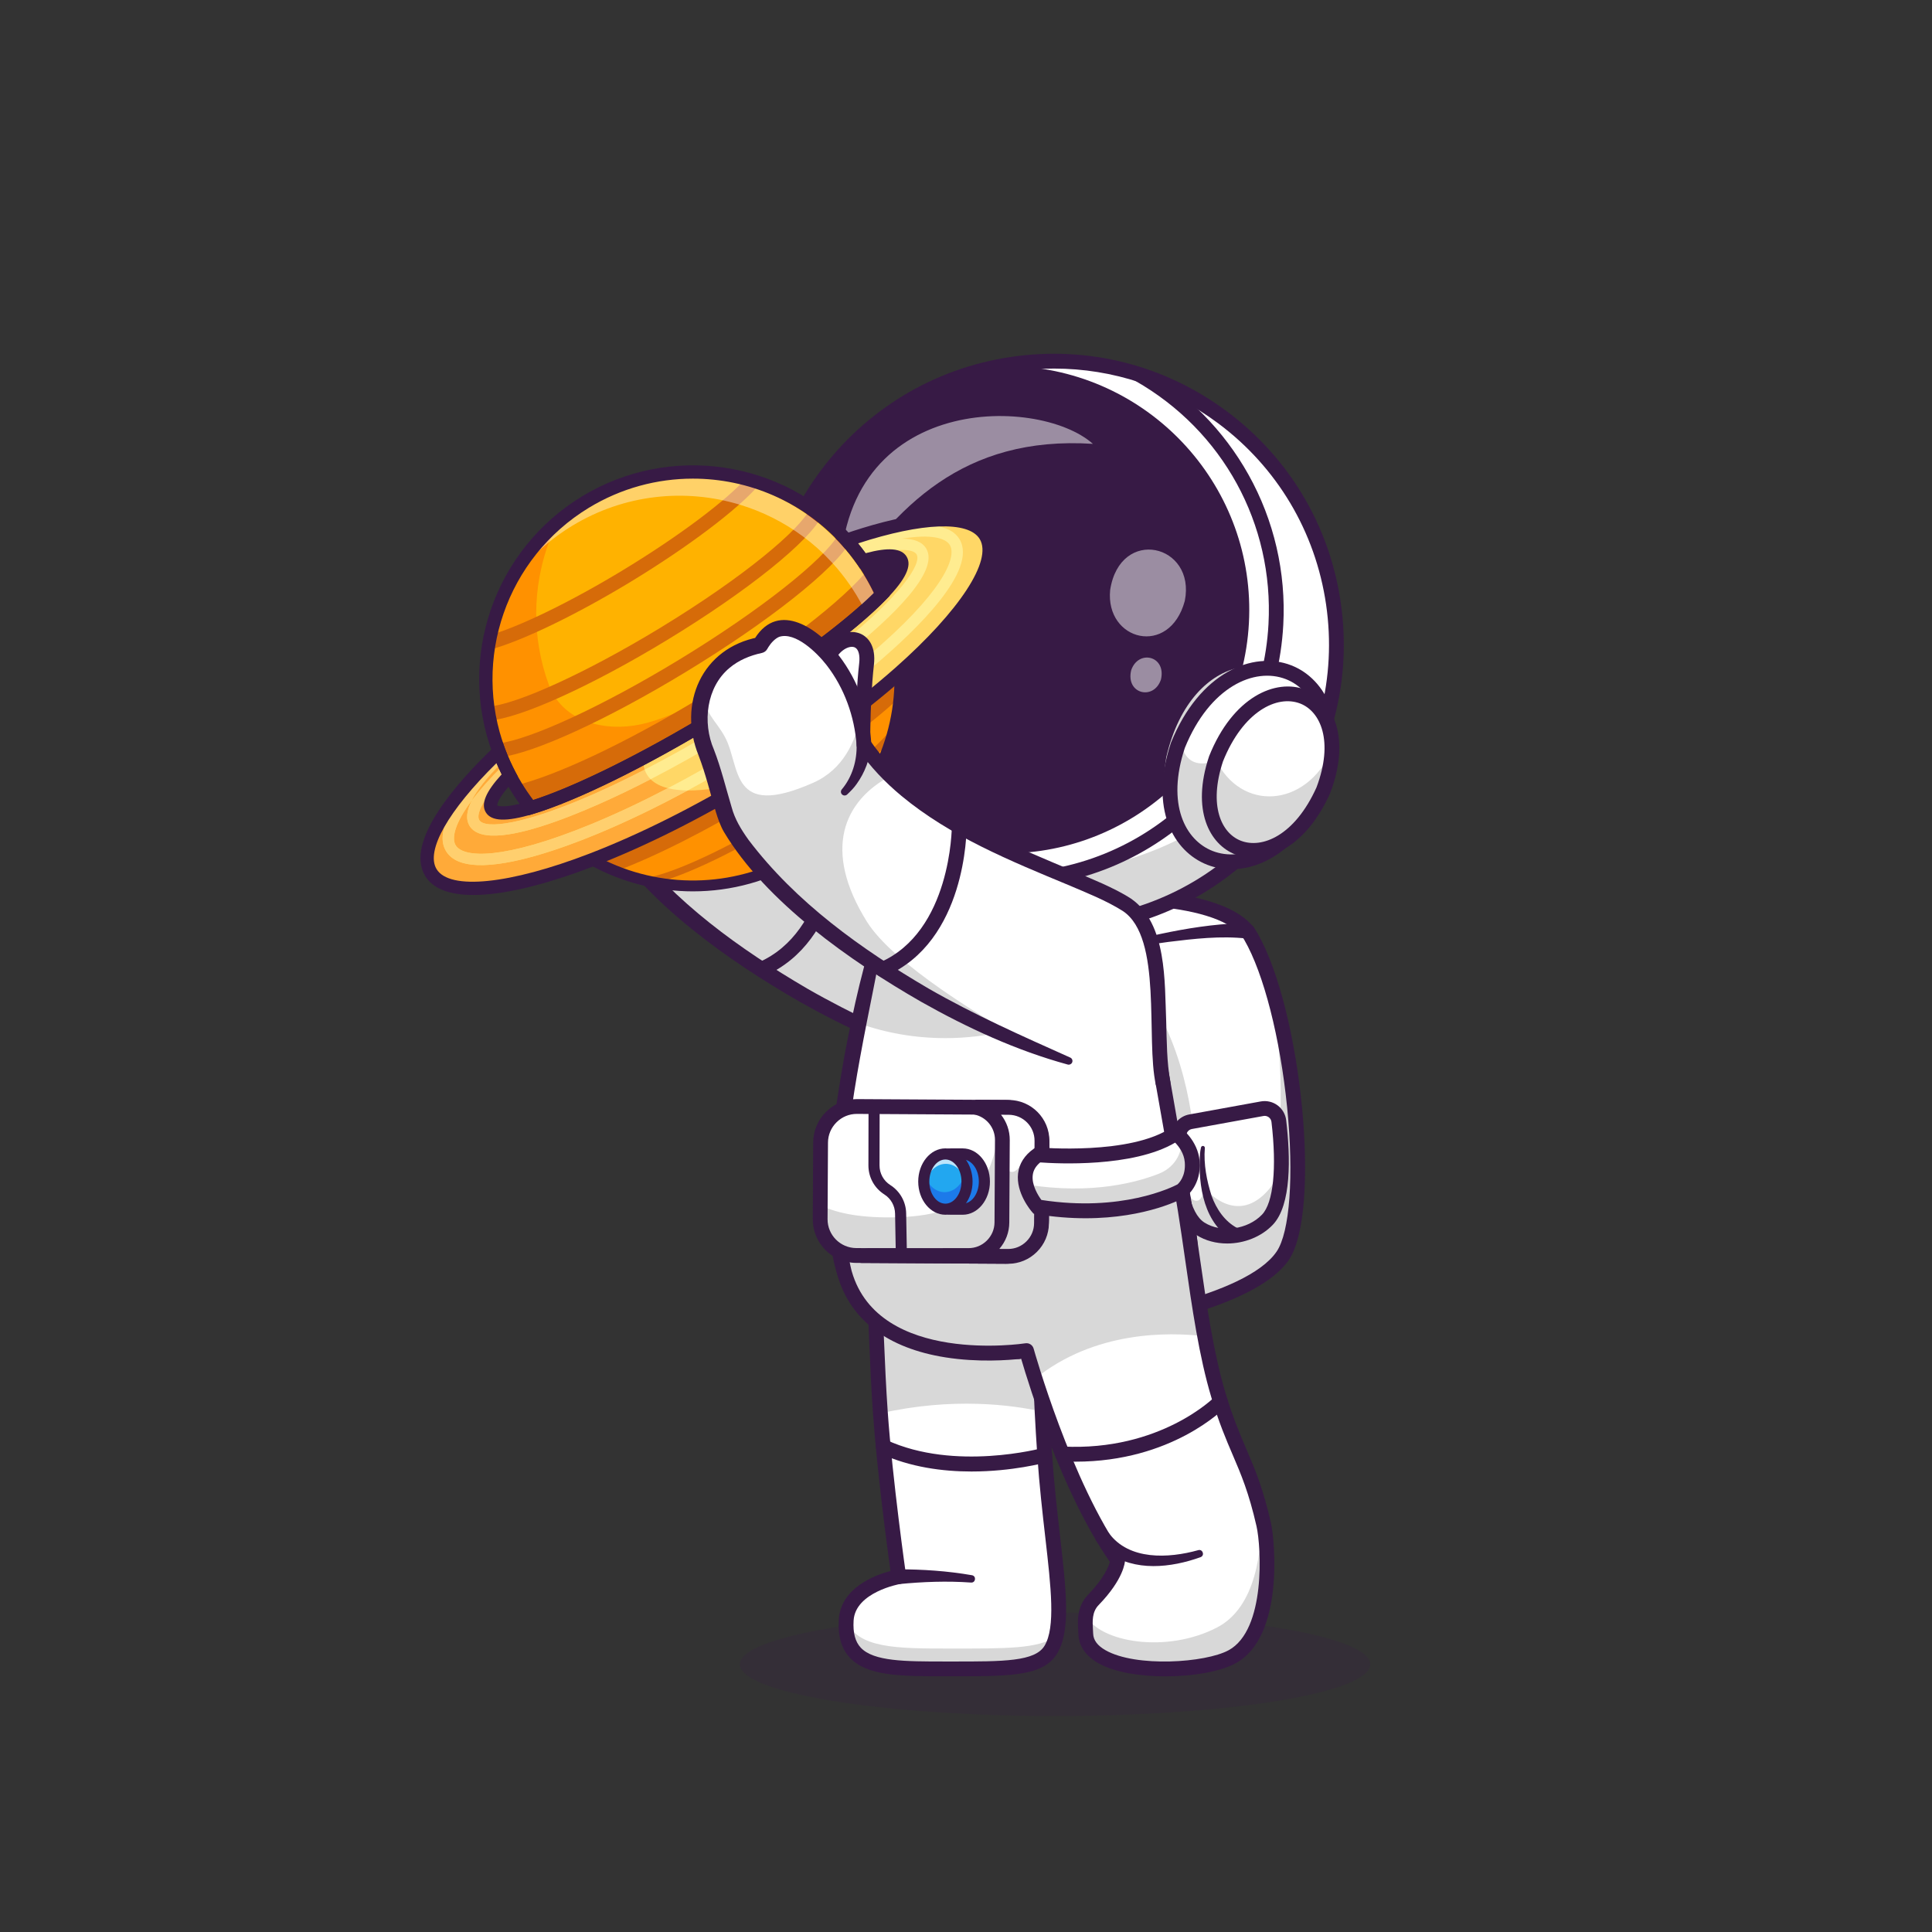 <?xml version="1.0" encoding="utf-8"?>
<!-- Generator: Adobe Illustrator 26.0.1, SVG Export Plug-In . SVG Version: 6.00 Build 0)  -->
<svg version="1.1" id="Layer_1" xmlns="http://www.w3.org/2000/svg" xmlns:xlink="http://www.w3.org/1999/xlink" x="0px" y="0px"
	 viewBox="0 0 1080 1080" style="enable-background:new 0 0 1080 1080;" xml:space="preserve">
<rect x="0" y="0" width="1080" height="1080" fill="#333333" stroke="none"/>
<style type="text/css">
	.st0{opacity:0.2;}
	.st1{fill:#371A45;}
	.st2{fill:#D8D8D8;}
	.st3{fill:#FFFFFF;}
	.st4{opacity:0.3;}
	.st5{fill:none;stroke:#FFFFFF;stroke-width:7.862;stroke-linecap:round;stroke-miterlimit:10;}
	.st6{opacity:0.5;}
	.st7{fill:#22A7F0;}
	.st8{fill:#1C7AEA;}
	.st9{opacity:0.7;}
	.st10{fill:#FFB200;}
	.st11{fill:#FF9100;}
	.st12{fill:none;stroke:#293856;stroke-width:6.078;stroke-linecap:round;stroke-miterlimit:10;}
	.st13{fill:#D66B09;}
	.st14{opacity:0.35;}
	.st15{fill:#FFD766;}
	.st16{fill:#FFAA39;}
	.st17{fill:#FFCF6E;}
	.st18{fill:#FFEC90;}
	.st19{opacity:0.41;}
</style>
<g>
	<g class="st0">
		<ellipse class="st1" cx="589.79" cy="930.36" rx="176.21" ry="28.9"/>
	</g>
	<g>
		<g>
			<path class="st2" d="M582.34,605.58c-5.86-30.88,4.22-84.26-20.71-100.1c-28.73-18.26-110.94-37.04-146.52-89.23
				c-2.81-41.97-33.76-69.65-48.37-64.69c-6.09,2.07-9.62,9.04-9.62,9.04c-34.58,7.14-38.17,39.9-30.9,58.17
				c6.86,17.25,9.61,34.75,14.1,43.1c18.27,33.97,86.71,94.72,189.41,131.27"/>
		</g>
		<g>
			<path class="st1" d="M578.27,606.36c-5.72-25.52,3.9-82.15-18.41-97.07c-9.54-6.02-20.3-10.2-30.72-14.66
				c-32.18-13.36-65.72-27.05-93.04-49.68c-9.16-7.63-17.58-16.36-24.4-26.36c-0.42-0.59-0.65-1.26-0.7-1.94
				c-1.14-16.11-6.87-32.07-16.76-44.82c-5.4-6.97-17.41-18.74-26.48-15.85c-2.33,0.95-4.62,3.41-6.03,5.68
				c-0.22,0.37-0.49,0.79-0.6,1.01c-0.65,1.24-1.82,2.07-3.09,2.34c-6.68,1.42-12.98,4.08-17.98,8.27
				c-13.08,10.76-15.35,30.7-8.82,45.76c4.03,10.39,6.74,21.69,9.87,32.11c1.82,6.81,5.37,12.6,9.46,18.32
				c26.44,34.95,63.02,61.1,100.57,83.09c25.53,14.69,52.38,26.58,79.29,38.63c1.05,0.47,1.52,1.69,1.05,2.74
				c-0.42,0.95-1.47,1.42-2.44,1.16c-28.81-7.88-56.13-20.5-82.1-35.16c-39.14-22.49-86.65-55.64-110.12-94.9
				c-1.97-3.38-3.36-7.45-4.5-11.16c-3.26-10.84-5.68-21.22-9.66-31.57c-11.68-28.91,1.72-60.1,33.55-66.1c0,0-3.1,2.37-3.1,2.37
				c0.4-0.75,0.67-1.2,1.03-1.76c13.46-21.28,35.92-5,46.97,9.67c10.95,14.27,17.02,31.78,18.13,49.49l-0.71-2.06
				c6.3,9.23,14.16,17.42,22.86,24.66c31.24,25.9,70.2,39.08,107.07,55.37c5.51,2.55,10.8,5.06,16,8.45
				c20.12,14,18.67,46.64,19.6,68.32c0.32,11.39,0.31,23.02,2.33,34.11C587.22,610.13,579.53,611.81,578.27,606.36L578.27,606.36z"
				/>
		</g>
		<g>
			<path class="st1" d="M425.44,546.03c-1.6,0-3.13-0.94-3.8-2.5c-0.9-2.1,0.07-4.53,2.17-5.44c40.25-17.31,40.43-75.54,40.42-76.13
				c-0.01-2.29,1.83-4.15,4.12-4.16c0.01,0,0.01,0,0.02,0c2.28,0,4.13,1.84,4.14,4.12c0.01,2.62-0.2,64.32-45.43,83.77
				C426.54,545.93,425.99,546.03,425.44,546.03z"/>
		</g>
		<g>
			<path class="st3" d="M528.79,932.91c33.12,0,51.96,0.39,58.69-10.86c9.98-16.69,0.12-55.45-3.5-108.64
				c-0.59-8.68-1.08-16.76-1.46-24.32c-3.74-73.45,1.66-96.99,3.52-140.04l-98.99-2.79c0,0,1.71,94.96,5.02,142.68
				c0.03,0.37,0.05,0.76,0.08,1.14c2.76,38.88,10.23,91.3,10.23,91.3s-28.21,4.83-29.37,24.25
				C471.38,933.02,494.58,932.91,528.79,932.91z"/>
		</g>
		<g>
			<path class="st2" d="M528.79,932.91c33.12,0,51.96,0.39,58.69-10.86c1.27-2.12,2.21-4.61,2.89-7.42
				c-9.61,7.21-28.79,6.91-58.94,6.91c-29.98,0-52.12,0.07-58.42-15.75C471.48,933.02,494.66,932.91,528.79,932.91z"/>
		</g>
		<g>
			<path class="st2" d="M487.05,646.26c0,0,1.71,94.96,5.02,142.68c0.03,0.37,0.05,0.76,0.08,1.14c40.69-9.23,73.86-4.66,90.36-0.98
				c-3.74-73.45,1.66-96.99,3.52-140.04L487.05,646.26z"/>
		</g>
		<g>
			<path class="st1" d="M535.07,937.05c-1.01,0-2.03,0-3.06,0l-3.62,0c-0.13,0-0.27,0-0.4,0c-24.13,0-43.18-0.06-52.84-10.31
				c-4.77-5.06-6.81-12.04-6.26-21.36c1.06-17.85,20.38-24.93,28.88-27.19c-1.78-12.9-7.56-56.22-9.83-88.95
				c-3.28-47.29-5.01-141.94-5.02-142.89c-0.04-2.29,1.78-4.17,4.07-4.21c0.03,0,0.05,0,0.08,0c2.25,0,4.1,1.8,4.14,4.07
				c0.02,0.95,1.74,95.39,5,142.47c2.66,38.39,10.22,91.6,10.3,92.13c0.32,2.22-1.19,4.29-3.4,4.66c-0.24,0.04-25,4.54-25.94,20.42
				c-0.41,6.91,0.9,11.88,4.02,15.19c7.23,7.67,24.69,7.71,46.83,7.71c0.13,0,0.26,0,0.39,0h3.62c29.07,0.04,46.61,0.02,51.91-8.84
				c6.14-10.27,3.6-32.48,0.38-60.6c-1.55-13.55-3.31-28.9-4.45-45.64c-4.76-69.84-2.37-101.4-0.05-131.93
				c0.78-10.29,1.59-20.93,2.1-32.9c0.1-2.28,2-4.04,4.31-3.96c2.28,0.1,4.06,2.03,3.96,4.31c-0.52,12.1-1.33,22.81-2.12,33.16
				c-2.29,30.23-4.66,61.49,0.06,130.74c1.13,16.55,2.87,31.8,4.41,45.26c3.53,30.83,6.08,53.11-1.5,65.79
				C583.56,936.67,566.22,937.05,535.07,937.05z"/>
		</g>
		<g>
			<path class="st1" d="M543.08,822.58c-15.91,0-34.25-2.33-51.11-10.13c-2.08-0.96-2.98-3.42-2.02-5.5
				c0.96-2.08,3.42-2.98,5.5-2.02c38.31,17.72,86.95,4.63,87.43,4.5c2.21-0.61,4.48,0.69,5.09,2.89c0.61,2.2-0.68,4.48-2.88,5.09
				C583.84,817.75,565.97,822.58,543.08,822.58z"/>
		</g>
		<g>
			<path class="st2" d="M704.05,548.43c-11.3,7.97-25.07,14.31-40.46,18.46l-5.83-34c0,0,16.74-1.97,29.43,3.94
				C693.13,539.6,698.8,543.7,704.05,548.43z"/>
		</g>
		<g>
			<g>
				<path class="st3" d="M597.05,744.43c0,0,14.02-1.63,32.64-5.32c3.64-0.74,7.46-1.54,11.38-2.42c0.62-0.12,1.24-0.27,1.86-0.42
					c1.87-0.43,3.78-0.88,5.69-1.34c27.48-6.74,57.78-17.38,68.42-32.95c17.39-25.44,6.15-136.96-17.87-178.59
					c-6.33-10.98-23.39-16.69-42.58-19.53c-0.13-0.02-0.26-0.03-0.39-0.05c-14.08-2.06-29.28-2.58-42.18-2.48
					c-1.14,0-2.27,0.01-3.37,0.04c-2.21,0.03-4.32,0.09-6.34,0.15c-1.57,0.05-3.08,0.1-4.52,0.16c-10.29,0.42-17.03,1.08-17.03,1.08
					l1.38,23.47l0.71,11.97l1.3,22.19l0.4,6.71L597.05,744.43z"/>
			</g>
			<g>
				<path class="st2" d="M584.16,526.22l0.7,11.96l9.68,163.76l2.51,42.48c0,0,0.29-0.03,0.85-0.1c0.16-0.02,0.35-0.05,0.54-0.07
					c0.16-0.02,0.34-0.05,0.51-0.07c0.14-0.01,0.27-0.03,0.41-0.05c0.05-0.01,0.12-0.01,0.17-0.02c0.25-0.03,0.53-0.07,0.83-0.11
					c0.06,0,0.13-0.01,0.2-0.02c0.24-0.03,0.49-0.07,0.76-0.1c0.37-0.05,0.74-0.1,1.14-0.16c0.28-0.05,0.59-0.08,0.89-0.13
					c0.31-0.05,0.63-0.09,0.95-0.14c0.41-0.06,0.84-0.12,1.28-0.18c0.89-0.14,1.83-0.27,2.83-0.43c0.88-0.13,1.8-0.27,2.76-0.43
					c1.11-0.18,2.27-0.36,3.48-0.56c4.45-0.74,9.54-1.65,15.03-2.74c1.07-0.21,2.16-0.43,3.25-0.66c0.76-0.16,1.55-0.32,2.33-0.49
					c1.89-0.4,3.84-0.82,5.8-1.26c29.25-6.57,64.33-17.7,75.95-34.71c14.33-20.94,9.24-100.26-6.42-150.87
					c7.46,44.82,7.7,93.74-3.11,109.52c-5.34,7.81-16.4,14.41-29.68,19.91c-5.66,2.34-11.63-2.5-10.67-8.55
					c0.01-0.05,0.02-0.1,0.02-0.15c1.72-11.1,2.09-23.6,0.33-38.05c-3.77-30.95-13.59-74.95-51.61-106.85
					C615.01,526.2,601.04,526.15,584.16,526.22z"/>
			</g>
			<g>
				<path class="st1" d="M593.18,749.05L578.4,499l3.97-0.38c0.25-0.03,25.36-2.41,52.28-1.02c37.22,1.91,60.14,9.89,68.11,23.72
					c25.04,43.42,35.96,156.3,17.69,183.01c-21.98,32.14-118.81,43.74-122.92,44.22L593.18,749.05z M587.14,506.51l13.79,233.24
					c19.1-2.64,95.28-14.62,112.7-40.1c7.4-10.82,9.71-42.41,5.9-80.48c-3.91-39-13.08-74.92-23.93-93.72
					C683,503.61,616.49,504.16,587.14,506.51z"/>
			</g>
			<g>
				<path class="st3" d="M705.52,619.77l-39.97,7.27c-3.57,0.65-6.25,3.62-6.52,7.23c-0.98,13.25-1.66,43.95,12.04,52.63
					c11.37,7.2,28.3,4.43,37.4-5.07c10.17-10.63,8.13-40.46,6.4-55.16C714.33,622.11,710.05,618.95,705.52,619.77z"/>
			</g>
			<g>
				<path class="st2" d="M659.04,634.28c-0.99,13.24-1.66,43.95,12.04,52.62c11.37,7.2,28.3,4.43,37.4-5.07
					c6.25-6.54,7.89-20.34,7.82-33.42c-1.13,6.65-3.43,12.2-6.61,16.02c-18.23,21.87-35.84,0.2-35.84,0.2s-2.04,5.93-4.1,6.47
					c-8.63,2.26-9.71-25.37-9.93-39.69C659.38,632.29,659.11,633.26,659.04,634.28z"/>
			</g>
			<g>
				<path class="st1" d="M685.99,695.12c-6.1,0-12.11-1.53-17.13-4.71c-15.07-9.54-15.21-39.45-13.95-56.43
					c0.41-5.49,4.48-10.02,9.91-11l39.97-7.27c3.28-0.6,6.69,0.2,9.37,2.18c2.67,1.98,4.43,5.01,4.82,8.32
					c2.42,20.57,3.09,47.42-7.52,58.5C704.95,691.5,695.36,695.12,685.99,695.12z M706.27,623.85l-39.97,7.27
					c-1.72,0.31-3.01,1.74-3.13,3.47c-1.88,25.37,1.91,43.62,10.12,48.83c9.43,5.97,24.17,3.94,32.19-4.44
					c6.35-6.63,8.32-26,5.28-51.81c-0.13-1.06-0.67-1.99-1.52-2.63C708.37,623.9,707.32,623.65,706.27,623.85z"/>
			</g>
			<g>
				<path class="st1" d="M690.37,693.89c-17.39-9.06-20.72-31.09-19.57-48.83c0.13-1.21,0.25-2.34,0.58-3.66
					c0.15-0.58,0.74-0.94,1.32-0.79c0.55,0.14,0.89,0.67,0.81,1.22c-0.73,8.87,1.06,18.21,3.77,26.64
					c2.73,7.49,7.42,14.43,14.53,18.11c0.39,0.19,0.93,0.42,1.1,0.47C698.03,688.62,695.29,696.03,690.37,693.89L690.37,693.89z"/>
			</g>
			<g>
				<path class="st1" d="M637.49,524.61c14.72-3.5,29.49-6.42,44.59-7.82c5.08-0.42,10.2-0.71,15.53-0.38
					c2.28,0.14,4.02,2.11,3.88,4.39c-0.14,2.38-2.3,4.16-4.66,3.85c-14.41-1.61-29.36,0.12-43.77,1.9
					c-4.91,0.66-9.84,1.39-14.69,2.23C635.69,529.2,634.85,525.32,637.49,524.61L637.49,524.61z"/>
			</g>
		</g>
		<g>
			<path class="st3" d="M472.22,711.99c14.52,44.28,65.85,40.78,97.19,43.59c0,0,23.88-30.56,42.86-17.21
				c37.39,26.31,59.47-7.37,52.07-50.64c-9.81-57.48-19.62-117.15-30.1-161.51c-3.22-13.63-6.5-25.82-9.86-36.05L493.7,513
				c-3.78,14.49-8.95,35.54-13.71,58.97C470.03,621.01,461.89,680.48,472.22,711.99z"/>
		</g>
		<g>
			<path class="st2" d="M479.99,571.97c14.75,5.36,31.18,8.35,48.5,8.35c47.28,0,87.92-22.25,105.75-54.1
				c-3.22-13.63-6.5-25.82-9.86-36.05L493.7,513C489.93,527.49,484.75,548.54,479.99,571.97z"/>
		</g>
		<g>
			<path class="st1" d="M495.71,513.53c-8.99,51.66-22.6,102.65-24,155.23c-0.22,12.75,0.24,25.84,3.35,38.14
				c8.85,35.54,43.18,41.46,74.9,43.25c6.53,0.43,13.13,0.71,19.83,1.3l-3.63,1.57c7.69-9.09,16.6-17.42,28.26-21.08
				c6.09-1.93,13.77-1.32,19.31,2.41c4.21,2.93,8.89,5.79,13.69,7.42c28.18,9.76,36.3-24.03,33.88-45.47
				c-0.27-3.5-0.89-7.14-1.48-10.61c-6.18-36.07-12.29-72.92-19.14-108.77c-5.61-28.72-11.38-57.69-20.24-85.52
				c-0.7-2.17,0.49-4.51,2.67-5.21c2.18-0.7,4.51,0.49,5.21,2.67c4.6,14.24,8.19,28.64,11.49,43.08
				c11.28,50.31,19.4,101.59,28.16,152.36c3.38,18.87,3.42,40.38-8.77,56.4c-13.71,17.01-34.38,12.02-49.92,0.63
				c-11.42-7.05-25.12,4.53-33.21,12.92c-2.26,2.01-3.65,5.71-7.02,5.44c-19.48-1.59-40.37-1.45-59.59-7.53
				c-31.01-9.57-43.61-32.29-45.65-63.4c-2.23-33.36,2.57-66.8,8.37-99.37c5-26.01,10.53-51.95,19.53-76.92
				C492.64,510.23,496.01,510.91,495.71,513.53L495.71,513.53z"/>
		</g>
		<g class="st4">
			<path class="st5" d="M662.82,633.99"/>
		</g>
		<g>
			<g>
				<path class="st3" d="M432.3,382.9c12.57,86.45,92.87,146.35,179.32,133.76c29.12-4.23,55.23-16.16,76.56-33.43
					c20.96-16.93,37.32-39.02,47.41-64.04c10.14-25.1,13.97-53.15,9.79-81.87c-12.59-86.45-92.87-146.33-179.32-133.76
					C479.59,216.15,419.71,296.45,432.3,382.9z"/>
			</g>
			<g>
				<path class="st1" d="M432.28,382.9c0.11,0.79,0.23,1.58,0.37,2.37c17.65,50.75,64.64,88.41,121.72,91.56
					c75.34,4.16,139.7-53.38,143.78-128.52c4.06-75.13-53.71-139.41-129.04-143.56c-3.01-0.17-5.99-0.23-8.95-0.2
					C476.89,219.82,419.99,298.41,432.28,382.9z"/>
			</g>
			<g>
				<path class="st2" d="M444.66,425.31c28.28,62.67,95.53,101.75,166.95,91.35c29.12-4.23,55.23-16.16,76.56-33.43
					c0.65-0.53,1.31-1.07,1.95-1.61c1.29-1.08,2.58-2.17,3.83-3.3c0.63-0.55,1.25-1.12,1.87-1.69c0.61-0.57,1.23-1.14,1.84-1.72
					c0.61-0.57,1.21-1.15,1.81-1.75c0.6-0.58,1.2-1.18,1.78-1.78c0.51-0.51,1.03-1.04,1.53-1.55c0.14-0.15,0.29-0.31,0.43-0.44
					c0.47-0.5,0.94-1,1.4-1.5c1.5-1.58,2.94-3.21,4.34-4.85c0.56-0.65,1.11-1.31,1.66-1.98c0.7-0.83,1.39-1.68,2.06-2.53
					c0.09-0.1,0.17-0.21,0.24-0.31c0.62-0.78,1.23-1.57,1.85-2.38c2.02-2.66,3.95-5.38,5.79-8.15c0.55-0.81,1.09-1.63,1.61-2.47
					c0.14-0.21,0.27-0.42,0.4-0.63c0.43-0.67,0.85-1.34,1.25-2.02c0.62-1,1.22-2.01,1.81-3.03c0.27-0.46,0.53-0.91,0.79-1.37
					c0.35-0.6,0.68-1.2,1.01-1.81c0.03-0.06,0.06-0.1,0.09-0.15c0.33-0.59,0.65-1.17,0.95-1.76c0.55-1.02,1.08-2.05,1.6-3.09
					c0.49-0.98,0.98-1.96,1.45-2.93c0.72-1.52,1.43-3.05,2.12-4.59c0.33-0.77,0.67-1.55,1-2.32c0.32-0.77,0.64-1.55,0.96-2.34
					c0.16-7.57-0.81-14.29-2.65-20.11c-12.67-39.92-66.66-37.35-80.97,24.1c-3.34,20.04,0.21,35.51,7.47,45.72
					c-16.64,8.43-34.91,14.33-54.37,17.16C542.46,495.17,482.75,470.27,444.66,425.31z"/>
			</g>
			<g>
				<path class="st1" d="M588.49,522.48c-34.72,0-68.38-11.11-96.72-32.24c-34.76-25.93-57.34-63.83-63.58-106.74
					c-12.89-88.58,48.68-171.13,137.26-184.02c42.91-6.25,85.68,4.59,120.44,30.52c34.76,25.93,57.34,63.83,63.58,106.74
					c6.25,42.91-4.59,85.68-30.52,120.44c-25.93,34.76-63.83,57.34-106.74,63.58C604.29,521.91,596.36,522.48,588.49,522.48z
					 M589.16,206.03c-7.47,0-14.99,0.54-22.51,1.64c-40.72,5.93-76.7,27.36-101.3,60.34c-24.6,32.98-34.89,73.58-28.96,114.3
					c5.93,40.72,27.36,76.7,60.34,101.3c32.98,24.6,73.57,34.89,114.3,28.96c40.72-5.93,76.7-27.36,101.3-60.34
					c24.6-32.99,34.89-73.58,28.96-114.3c-5.93-40.72-27.36-76.7-60.34-101.3C654.05,216.57,622.1,206.03,589.16,206.03z"/>
			</g>
			<g>
				<path class="st1" d="M562.15,496.24c-2.93,0-5.86-0.08-8.81-0.24c-35.19-1.95-67.77-15.2-94.2-38.33
					c-1.72-1.51-1.89-4.12-0.39-5.84c1.5-1.72,4.12-1.9,5.84-0.39c25.03,21.9,55.88,34.46,89.21,36.3
					c39.41,2.17,77.31-11.11,106.66-37.42c29.24-26.21,46.51-62.21,48.63-101.38c3.03-56.04-25.48-108.15-74.41-136.01
					c-1.99-1.13-2.68-3.66-1.55-5.65c1.13-1.99,3.66-2.68,5.65-1.55c24.78,14.11,45.23,34.72,59.14,59.62
					c14.3,25.59,21.02,54.65,19.44,84.03c-2.24,41.38-20.49,79.42-51.37,107.1C637.18,482.29,600.6,496.24,562.15,496.24z"/>
			</g>
			<g>
				<path class="st3" d="M737.32,441.4c-30.57,68.2-101.49,43.3-78.87-24.75C687.86,344,763.68,370.61,737.32,441.4z"/>
			</g>
			<g>
				<path class="st2" d="M677.11,480.1c-21.31-7.31-29.58-38.18-17.29-66.95c4.76,35.14,52.25-7.19,58.75-21.33
					C770.2,421.57,715.97,494.36,677.11,480.1z"/>
			</g>
			<g>
				<path class="st1" d="M688.36,485.9c-4.77,0-9.32-0.86-13.46-2.47c-18.96-7.38-32.61-31.29-20.38-68.08l0.09-0.25
					c15.91-39.31,45.86-51.47,67.21-43.18c19.27,7.48,33.55,32.87,19.38,70.92l-0.1,0.25C727.4,473.65,706.33,485.9,688.36,485.9z
					 M662.33,418.09c-10.44,31.55,0.29,51.68,15.57,57.63c16.18,6.29,40.46-2.26,55.58-35.88c12.14-32.73,0.92-54.14-14.67-60.19
					C701.27,372.82,676.24,383.84,662.33,418.09z M737.32,441.4h0.01H737.32z"/>
			</g>
			<g>
				<path class="st3" d="M739.75,441.77c-24.83,55.24-78.28,37.49-59.99-17.56C703.59,364.56,761.65,383.92,739.75,441.77z"/>
			</g>
			<g>
				<path class="st2" d="M739.75,441.77c3.17-8.39,4.67-15.95,4.83-22.6c-14.76,32.88-51.08,34.49-64.95,5.4
					C661.71,479.33,714.97,496.89,739.75,441.77z"/>
			</g>
			<g>
				<path class="st1" d="M700.55,479.51c-3.53,0-6.88-0.63-9.93-1.82c-14.54-5.67-24.74-24.8-14.78-54.78l0.08-0.23
					c13.18-33,37.12-43.64,53.94-37.1c14.94,5.81,25.62,26.33,13.77,57.65l-0.1,0.23C731.97,469.17,714.82,479.51,700.55,479.51z
					 M683.65,425.63c-8.18,24.75-0.9,40.11,9.97,44.34c11.83,4.61,30.1-2.75,42.3-29.79c9.79-25.98,2.17-42.52-9.07-46.89
					C713.85,388.23,694.84,397.72,683.65,425.63z M739.75,441.77h0.01H739.75z"/>
			</g>
			<g class="st6">
				<path class="st3" d="M662.3,335.94c-8.54,31.51-44.51,22.36-41.72-6.13C626.14,294.09,668.7,304.19,662.3,335.94z"/>
			</g>
			<g class="st6">
				<path class="st3" d="M648.98,379.86c-3.96,11.86-19.77,8.16-16.66-5.13C636.29,362.87,652.09,366.57,648.98,379.86z"/>
			</g>
			<g class="st6">
				<path class="st3" d="M469.62,330.31C465.84,219.55,580,220.57,610.95,248.12C538.32,243.4,500.5,283.56,469.62,330.31z"/>
			</g>
		</g>
		<g>
			<path class="st3" d="M679.66,877.71"/>
		</g>
		<g>
			<path class="st3" d="M320.62,431.94c0.49,8.71,2.53,15.01,5.66,15.21c7.47,0.48,8.94-2.87,22.02-4.05
				c9.86-0.9,19.23-40.3,14.84-54.29c-0.03-0.09-0.06-0.19-0.1-0.28c-3.44-9.84-22.95-8.93-26.29-6.46
				C324.13,391.45,319.72,415.83,320.62,431.94z"/>
		</g>
		<g>
			<path class="st2" d="M320.62,431.94c0.49,8.71,2.53,15.01,5.66,15.21c7.47,0.48,8.94-2.87,22.02-4.05
				c9.86-0.9,19.23-40.3,14.84-54.29c-0.03-0.09-0.06-0.19-0.1-0.28c-1.31,10.34-5.43,30.59-17.85,37.94
				C334.31,432.91,325.53,435.15,320.62,431.94z"/>
		</g>
		<g>
			<path class="st1" d="M327.68,451.34c-0.53,0-1.09-0.02-1.67-0.05c-2.5-0.16-5.91-1.77-7.89-8.49c-4.33-14.66-1.39-51,16.17-64.03
				l0,0c3.88-2.88,14.57-3.32,22-0.9c5.65,1.84,9.39,5.2,10.81,9.72c3.79,12.09-1.43,40.93-9.62,53.21
				c-2.66,3.98-5.62,6.15-8.8,6.44c-6.15,0.56-9.42,1.59-12.31,2.5C333.73,450.55,331.23,451.34,327.68,451.34z M327.35,443.3h0.01
				H327.35z M327.14,443.05c2.58,0.09,4.19-0.42,6.74-1.22c3.13-0.98,7.01-2.21,14.05-2.84c-0.01,0,1.3-0.37,3.42-4.01
				c6.52-11.21,10.78-35.56,7.85-44.92c-0.51-1.64-2-2.96-4.41-3.94c-5.81-2.35-13.99-1.49-15.64-0.65
				c-9.59,7.19-13.75,25.11-14.4,38.3C324.21,434.7,325.94,441.4,327.14,443.05z"/>
		</g>
		<g>
			<path class="st3" d="M472.22,711.99c16.34,56.55,101.61,43.02,101.61,43.02s1.68,6.06,4.77,15.71
				c7.79,24.26,24.55,71.17,46.19,101.39c0,0-0.27,8.53-13.61,22.29c-2.54,2.61-3.69,5.6-4.17,8.57c-0.62,3.77-0.15,7.51-0.04,10.42
				c0.83,23.72,62.53,23.26,81.82,12.78c24.02-13.05,20.21-62.75,17.69-73.87c-0.44-1.97-0.9-3.85-1.36-5.64
				c-7.32-29.18-14.79-36.18-23.95-66.57c-3.09-10.26-5.58-21.45-7.73-33.12c-5.85-31.58-9.24-66.59-15.48-95.67l-189.93,3.91
				C466.18,691.73,472.22,711.99,472.22,711.99z"/>
		</g>
		<g>
			<path class="st2" d="M606.97,913.38c0.83,23.72,62.53,23.26,81.82,12.78c24.02-13.05,20.21-62.75,17.69-73.87
				c-0.44-1.97-0.9-3.85-1.36-5.64c0.29,19.85-2.88,51.65-24.63,63.04c-28.51,14.92-66.19,8.24-73.48-6.74
				C606.39,906.73,606.87,910.47,606.97,913.38z"/>
		</g>
		<g>
			<path class="st2" d="M472.22,711.99c16.34,56.55,101.61,43.02,101.61,43.02s1.68,6.06,4.77,15.71
				c33.24-26.76,74.34-26.18,94.84-23.75c-5.85-31.58-9.24-66.59-15.48-95.67l-189.93,3.91
				C466.18,691.73,472.22,711.99,472.22,711.99z"/>
		</g>
		<g>
			<path class="st1" d="M651.48,937.09c-14.29,0-28.61-2.29-37.59-7.41c-8.85-5.06-10.9-11.58-11.06-16.16
				c-0.02-0.63-0.06-1.3-0.1-2c-0.32-5.39-0.81-13.53,5.48-20.02c9.01-9.29,11.52-15.85,12.21-18.43
				c-26.43-37.78-45.13-98.29-49.58-113.51c-7.2,0.81-24.05,2.1-42.33-0.78c-32.27-5.09-53.11-20.88-60.27-45.65
				c-0.25-0.82-6.22-21.32-4.36-58.14c0.12-2.28,2.07-4.03,4.34-3.93c2.28,0.12,4.04,2.06,3.92,4.34
				c-1.78,35.25,3.97,55.2,4.03,55.4c15.16,52.45,96.18,40.24,97,40.11c2.08-0.34,4.08,0.95,4.64,2.98
				c0.21,0.74,20.87,74.64,50.33,115.79c0.53,0.74,0.8,1.63,0.77,2.54c-0.03,1.04-0.73,10.54-14.78,25.03
				c-3.75,3.87-3.44,9.13-3.16,13.76c0.05,0.77,0.09,1.51,0.12,2.2c0.13,3.65,2.38,6.68,6.89,9.26c16.98,9.7,55.87,7.07,68.81,0.03
				c20.96-11.38,18.23-57.85,15.62-69.31c-4.29-18.83-8.65-29.02-13.27-39.8c-3.76-8.77-7.64-17.84-11.95-32.14
				c-6.88-22.84-10.83-50.3-14.64-76.85c-2.67-18.61-5.2-36.2-8.65-52.27c-0.48-2.24,0.94-4.44,3.18-4.92
				c2.23-0.48,4.44,0.94,4.92,3.18c3.51,16.35,6.17,34.9,8.75,52.83c3.77,26.25,7.67,53.39,14.37,75.64
				c4.17,13.85,7.97,22.7,11.63,31.26c4.77,11.14,9.28,21.66,13.73,41.23c2.13,9.36,7.54,63.6-19.74,78.42
				C682.24,934.43,666.88,937.09,651.48,937.09z"/>
		</g>
		<g>
			<path class="st1" d="M601.22,817.08c-2.48,0-5.01-0.06-7.59-0.19c-2.28-0.12-4.04-2.06-3.93-4.34c0.12-2.28,2.09-4.05,4.34-3.93
				c54.7,2.76,84.92-27.66,85.22-27.96c1.59-1.64,4.21-1.68,5.85-0.09c1.64,1.59,1.69,4.2,0.1,5.85
				C683.95,787.71,654.99,817.08,601.22,817.08z"/>
		</g>
		<g>
			<g>
				<path class="st3" d="M657.35,633.56c0,0,8.28,5.99,9.08,15.78c0.92,11.32-5.96,16.24-5.96,16.24s-30.31,17.31-80.59,9.03
					c0,0-15.5-17.85,0.34-29.06C580.23,645.55,633.11,650.37,657.35,633.56z"/>
			</g>
			<g>
				<path class="st3" d="M476.98,701.83l86.5,0.49c10.24,0.06,18.67-8.27,18.73-18.52l0.26-46.03c0.05-8.97-6.33-16.55-14.8-18.33
					c-1.2-0.26-2.44-0.39-3.72-0.4l-86.48-0.49c-10.25-0.06-18.68,8.27-18.73,18.52l-0.21,36.46l-0.06,9.57
					C458.4,693.35,466.74,701.76,476.98,701.83z"/>
			</g>
			<g>
				<path class="st3" d="M476.98,701.83l86.5,0.49c10.24,0.06,18.67-8.27,18.73-18.52l0.26-46.03c0.05-8.97-6.33-16.55-14.8-18.33
					c-1.2-0.26-2.44-0.39-3.72-0.4l-86.48-0.49c-10.25-0.06-18.68,8.27-18.73,18.52l-0.21,36.46l-0.06,9.57
					C458.4,693.35,466.74,701.76,476.98,701.83z"/>
			</g>
			<g>
				<path class="st3" d="M476.98,701.83l86.5,0.49c10.24,0.06,18.67-8.27,18.73-18.52l0.26-46.03c0.05-8.97-6.33-16.55-14.8-18.33
					c-1.2-0.26-2.44-0.39-3.72-0.4l-86.48-0.49c-10.25-0.06-18.68,8.27-18.73,18.52l-0.21,36.46l-0.06,9.57
					C458.4,693.35,466.74,701.76,476.98,701.83z"/>
			</g>
			<g>
				<path class="st2" d="M476.85,701.83l86.5,0.49c10.24,0.06,18.67-8.27,18.73-18.52l0.26-46.03c0.05-8.97-6.33-16.55-14.8-18.33
					c-4.93,3.23-8.06,5.3-8.06,5.3c-4.42,36.92-15.05,55.29-60.93,55.78c-19.81,0.21-32.29-2.89-40.15-6.99l-0.06,9.57
					C458.27,693.35,466.62,701.77,476.85,701.83z"/>
			</g>
			<g>
				<path class="st1" d="M561.99,706.45c-0.05,0-0.09,0-0.14,0h0l-83.28-0.48c-13.44-0.08-24.31-11.07-24.23-24.51l0.24-42.82
					c0.04-6.49,2.61-12.59,7.25-17.17c4.61-4.55,10.68-7.06,17.11-7.06c0.05,0,0.09,0,0.14,0l83.28,0.48
					c6.49,0.04,12.59,2.61,17.17,7.25s7.09,10.77,7.06,17.26l-0.24,42.83C586.28,695.61,575.36,706.45,561.99,706.45z
					 M561.89,698.17c0.03,0,0.06,0,0.09,0c8.83,0,16.04-7.16,16.09-16l0.24-42.83c0.02-4.28-1.63-8.32-4.67-11.39
					c-3.03-3.07-7.06-4.77-11.33-4.79l-83.28-0.48c-0.03,0-0.06,0-0.09,0c-4.24,0-8.25,1.65-11.29,4.67
					c-3.07,3.03-4.77,7.06-4.8,11.33l-0.24,42.82c-0.05,8.87,7.13,16.13,16,16.18L561.89,698.17z"/>
			</g>
			<g>
				<path class="st3" d="M507.58,701.68l0.17,0.33l55.74,0.31c7.5,0.03,14.03-4.42,17-10.85c1.09-2.33,1.7-4.92,1.71-7.67
					l0.12-20.45l0.04-6.75l0.06-11.85l0.04-6.98c0.06-10.25-8.28-18.67-18.52-18.73l-18.69-0.1c8.6,1.67,15.12,9.31,15.07,18.36
					l-0.07,13.66l-0.07,11.2l-0.11,21.19c-0.07,10.23-8.5,18.57-18.73,18.52L507.58,701.68z"/>
			</g>
			<g>
				<path class="st2" d="M498.75,701.62l0.17,0.33l64.56,0.37c7.5,0.03,14.03-4.42,17-10.85c1.09-2.33,1.7-4.92,1.71-7.67
					l0.12-20.45l0.04-6.75l0.06-11.85c-3.75-0.54-8.72-0.05-11.45,5.47c-3.79,7.65-7.75,5.07-10.71,0.74l-0.07,11.2l-0.11,21.19
					c-0.07,10.23-8.5,18.57-18.73,18.52L498.75,701.62z"/>
			</g>
			<g>
				<path class="st1" d="M563.6,706.46c-0.05,0-0.1,0-0.14,0l-78.29-0.45c0,0,0,0,0,0l-4.13-0.02l-0.02-4.12
					c0-3,1.99-3.83,4.14-4.05v-0.09l1.34,0.01c0.37-0.01,0.73-0.01,1.07-0.01l53.78-0.01c3.92,0,7.51-1.47,10.27-4.2
					c2.76-2.73,4.3-6.36,4.32-10.2l0.26-46.04c0.04-6.95-4.89-12.96-11.72-14.29l0.81-8.2l18.68,0.1
					c12.56,0.08,22.71,10.35,22.64,22.9l-0.26,46.03c-0.03,6.06-2.44,11.76-6.77,16.05C575.27,704.12,569.6,706.46,563.6,706.46z
					 M558.62,698.15l4.88,0.03c0.03,0,0.06,0,0.09,0c3.81,0,7.41-1.49,10.15-4.2c2.76-2.73,4.3-6.36,4.32-10.2v0l0.26-46.04
					c0.05-7.99-6.41-14.52-14.41-14.57l-4.32-0.02c3.1,3.93,4.9,8.89,4.87,14.19l-0.26,46.04
					C564.18,688.85,562.21,694.04,558.62,698.15z"/>
			</g>
			<g>
				<path class="st7" d="M526.1,660.5c0,1.7,2.39,15.44,2.39,15.44s4.35,0,9.7,0c6.68,0,12.09-6.91,12.09-15.44
					c0-8.53-5.41-15.44-12.09-15.44c-4.51,0-9.7,0-9.7,0S526.1,657.73,526.1,660.5z"/>
			</g>
			<g>
				<path class="st8" d="M526.1,660.5c0,1.7,2.39,15.44,2.39,15.44s4.35,0,9.7,0c6.68,0,12.09-6.91,12.09-15.44
					c0-8.53-5.41-15.44-12.09-15.44c-4.51,0-9.7,0-9.7,0S526.1,657.73,526.1,660.5z"/>
			</g>
			<g>
				<path class="st1" d="M538.19,679.05h-6.74c-3.24,0-5.98-2.31-6.52-5.5c-1.94-11.4-1.94-12.6-1.94-13.05
					c0-1.66,0.64-6.07,1.91-13.1c0.57-3.15,3.31-5.44,6.51-5.44l6.77,0c8.38,0,15.2,8.32,15.2,18.55
					C553.39,670.73,546.57,679.05,538.19,679.05z M529.2,660.49c0.02,0.66,0.52,4.2,1.85,12.02c0.03,0.19,0.2,0.34,0.4,0.34h6.74
					c4.96,0,8.99-5.54,8.99-12.34c0-6.8-4.03-12.34-8.99-12.34l-6.77,0c-0.2,0-0.37,0.14-0.4,0.34
					C529.68,655.88,529.21,659.53,529.2,660.49z"/>
			</g>
			<g>
				<ellipse class="st7" cx="528.49" cy="660.5" rx="12.09" ry="15.44"/>
			</g>
			<g class="st9">
				<path class="st3" d="M540.58,660.51c0,0.64-0.03,1.27-0.09,1.88c-1.28-6.77-6.05-11.8-11.75-11.8c-6.18,0-11.27,5.92-12,13.56
					c-0.23-1.17-0.34-2.39-0.34-3.65c0-8.53,5.41-15.44,12.09-15.44C535.17,645.06,540.58,651.98,540.58,660.51z"/>
			</g>
			<g>
				<path class="st8" d="M540.58,660.51c0,8.52-5.41,15.44-12.09,15.44c-6.68-0.01-12.09-6.92-12.09-15.45
					c0-1.34,0.13-2.65,0.39-3.89c1.76,5.75,6.15,9.82,11.27,9.82c5.62,0.01,10.35-4.89,11.7-11.54
					C540.29,656.63,540.58,658.52,540.58,660.51z"/>
			</g>
			<g>
				<path class="st1" d="M528.49,679.05c-8.38,0-15.2-8.32-15.2-18.55c0-10.23,6.82-18.55,15.19-18.55c0,0,0,0,0,0
					c4.2,0,8.11,2.03,10.99,5.71c2.71,3.46,4.2,8.02,4.2,12.83c0,4.81-1.49,9.37-4.2,12.83C536.6,677.02,532.7,679.05,528.49,679.05
					z M528.49,648.17C528.49,648.17,528.49,648.17,528.49,648.17c-4.96,0-8.99,5.54-8.99,12.34c0,6.8,4.03,12.34,8.99,12.34
					c2.25,0,4.42-1.18,6.1-3.33c1.86-2.37,2.88-5.57,2.88-9.01c0-3.43-1.02-6.63-2.88-9.01
					C532.91,649.35,530.74,648.17,528.49,648.17z"/>
			</g>
			<g>
				<path class="st1" d="M503.87,704.75c-1.69,0-3.07-1.35-3.1-3.05l-0.42-23.29c-0.08-4.37-2.32-8.38-6.01-10.72
					c-5.58-3.55-8.9-9.62-8.89-16.24l0.07-32.83c0-1.71,1.39-3.1,3.1-3.1c0,0,0,0,0.01,0c1.72,0,3.1,1.4,3.1,3.11l-0.07,32.83
					c-0.01,4.48,2.24,8.58,6.01,10.98c5.45,3.47,8.77,9.39,8.88,15.85l0.42,23.29c0.03,1.72-1.33,3.13-3.05,3.16
					C503.91,704.75,503.89,704.75,503.87,704.75z"/>
			</g>
			<g>
				<path class="st3" d="M657.35,633.56c0,0,8.28,5.99,9.08,15.78c0.92,11.32-5.96,16.24-5.96,16.24s-30.31,17.31-80.59,9.03
					c0,0-15.5-17.85,0.34-29.06C580.23,645.55,633.11,650.37,657.35,633.56z"/>
			</g>
			<g>
				<path class="st2" d="M666.42,649.35c0.92,11.3-5.95,16.22-5.95,16.22s-30.3,17.31-80.59,9.03c0,0-5.1-5.89-6.45-13
					c0.25,0.34,0.41,0.52,0.41,0.52c36.75,6.06,62.83-1.56,74.2-6.1c7.9-3.15,12.93-10.69,12.37-18.81
					c-0.01-0.11-0.02-0.22-0.03-0.34c-0.01-0.19-0.03-0.38-0.07-0.56C662.77,638.98,665.95,643.48,666.42,649.35z"/>
			</g>
			<g>
				<path class="st1" d="M606.86,681.01c-8.39,0-17.63-0.67-27.64-2.32l-1.47-0.24l-0.98-1.13c-0.37-0.42-8.98-10.49-7.66-21.4
					c0.66-5.49,3.61-10.11,8.74-13.75l1.25-0.88l1.52,0.14c0.51,0.04,51.68,4.48,74.39-11.27l2.41-1.67l2.38,1.72
					c0.4,0.29,9.83,7.24,10.78,18.8c1.1,13.5-7.32,19.68-7.68,19.94l-0.36,0.23C661.48,669.77,641.31,681.01,606.86,681.01z
					 M582.14,670.78c44.86,6.96,73.2-7.17,76.05-8.67c0.78-0.67,4.76-4.49,4.11-12.43c-0.4-4.96-3.33-8.81-5.38-10.94
					c-23.75,14-66.44,11.72-75.45,11.06c-2.46,2.05-3.83,4.37-4.16,7.08C576.62,662.49,580.38,668.37,582.14,670.78z"/>
			</g>
		</g>
		<g>
			<path class="st1" d="M542.82,884.66c-13.35-0.96-26.93-0.45-40.23,0.85c-5.46,0.4-6.3-7.51-0.86-8.25
				c13.98-0.02,27.86,0.91,41.63,3.3C545.91,881.04,545.42,884.86,542.82,884.66L542.82,884.66z"/>
		</g>
		<g>
			<path class="st1" d="M671.15,870.46c-16.52,5.93-36.87,8.29-51.86-2.69c-2.19-1.63-4.14-3.58-5.93-5.65
				c-1.5-1.73-1.3-4.35,0.43-5.84c1.84-1.61,4.72-1.24,6.11,0.76c11.22,15.31,33.37,14.12,49.84,9.53
				C672.28,865.75,673.66,869.44,671.15,870.46L671.15,870.46z"/>
		</g>
		<g>
			<g>
				<path class="st10" d="M486.23,319.46c2.53,4.17,4.77,8.43,6.72,12.77c-16.84,17.39-51.17,43.04-92.82,68.36
					c-41.65,25.32-80.24,43.98-103.43,50.92c-2.95-3.73-5.71-7.68-8.24-11.85c-0.12-0.2-0.24-0.39-0.35-0.59
					c-1.11-1.84-2.16-3.7-3.14-5.58c-2.32-4.39-4.33-8.88-6.04-13.43c-0.07-0.18-0.14-0.37-0.21-0.55
					c-2.5-6.77-4.32-13.67-5.5-20.63c-2.24-13.23-2.12-26.65,0.2-39.64c5.64-31.55,24.28-60.61,53.82-78.57
					c29.3-17.81,63.37-21.07,93.78-11.82c12.48,3.79,24.35,9.69,35.02,17.55c5.71,4.2,11.07,8.97,16,14.28
					c0.4,0.43,0.79,0.86,1.18,1.29c3.25,3.61,6.31,7.46,9.14,11.55c1.05,1.51,2.07,3.06,3.06,4.64
					C485.7,318.59,485.96,319.02,486.23,319.46z"/>
			</g>
			<g>
				<path class="st11" d="M503.02,376.02c0.14,4.74-0.01,9.46-0.45,14.16c-0.61,6.6-1.79,13.13-3.51,19.51
					c-7.46,27.7-25.18,52.68-51.62,68.75c-26.5,16.11-56.91,20.31-84.98,14.13c-6.16-1.36-12.22-3.22-18.09-5.56
					c-4.61-1.83-9.09-3.97-13.44-6.39c27.31-10.52,58.48-25.92,90.32-45.28C453.08,415.99,481.11,395.42,503.02,376.02z"/>
			</g>
			<g>
				<path class="st11" d="M492.95,332.23c-16.84,17.39-51.17,43.05-92.82,68.36c-41.65,25.32-80.24,43.98-103.43,50.92
					c-2.95-3.73-5.71-7.68-8.24-11.85c-0.12-0.2-0.23-0.39-0.35-0.59c-1.11-1.85-2.15-3.7-3.14-5.58
					c-2.32-4.39-4.33-8.88-6.04-13.43c-0.07-0.18-0.14-0.37-0.2-0.55c-2.5-6.77-4.33-13.67-5.5-20.63
					c-2.23-13.23-2.11-26.65,0.21-39.64c4.56-25.51,17.62-49.4,38.08-67.1c-4.73,9.68-8.07,19.97-9.96,30.53
					c-2.33,13-2.44,26.4-0.21,39.64c1.17,6.96,3,13.86,5.5,20.62c0.07,0.19,0.14,0.38,0.21,0.56c0.09,0.24,0.21,0.54,0.36,0.89
					c8.18,19.06,30.42,24.82,50.71,20.55c38.68-8.15,117.97-63.87,134.74-76.55C494.46,331.29,491.62,329.27,492.95,332.23z"/>
			</g>
			<g>
				<path class="st12" d="M297.38,353.46"/>
			</g>
			<g>
				<path class="st13" d="M421.25,435.34c31.84-19.35,59.86-39.92,81.78-59.32c0.14,4.74-0.01,9.46-0.45,14.16
					c-16.78,15.62-44.18,35.73-76.55,55.4c-31,18.84-60.26,33.46-81.65,41.43c-4.61-1.83-9.09-3.97-13.44-6.39
					C358.24,470.1,389.41,454.7,421.25,435.34z"/>
			</g>
			<g class="st14">
				<path class="st1" d="M493.57,316.71c-0.73,0.76-1.5,1.53-2.3,2.32c0.69-0.95,1.37-1.92,2.03-2.9
					C493.39,316.32,493.48,316.51,493.57,316.71z"/>
			</g>
			<g>
				<path class="st13" d="M485.42,318.16c0.27,0.43,0.54,0.86,0.81,1.3c2.53,4.17,4.77,8.43,6.72,12.77
					c-16.84,17.39-51.17,43.04-92.82,68.36c-41.65,25.32-80.24,43.98-103.43,50.92c-2.95-3.73-5.71-7.68-8.24-11.85
					c-0.12-0.2-0.24-0.39-0.35-0.59c22.16-5.22,61.52-23.52,103.98-49.33C436.23,362.92,471.63,335.33,485.42,318.16z"/>
			</g>
			<g>
				<g>
					<path class="st13" d="M273.49,402.78l-0.54-7.78c15.75-1.1,55.11-19.1,95.72-43.78c48.44-29.44,78.84-55.72,83.84-66.45
						l7.07,3.29c-6.61,14.21-41.52,42.27-86.86,69.83C330.5,383.54,290.63,401.58,273.49,402.78z"/>
				</g>
			</g>
			<g>
				<g>
					<path class="st13" d="M274.46,363.01l-2.07-7.52c17.29-4.76,46.54-18.97,76.34-37.08c31.22-18.98,57.8-38.95,69.36-52.12
						l5.86,5.15c-12.05,13.73-39.32,34.28-71.17,53.64C322.4,343.53,292.39,358.06,274.46,363.01z"/>
				</g>
			</g>
			<g>
				<g>
					<path class="st13" d="M279.17,423.39l-0.91-7.75c17.98-2.1,58.63-20.88,101.15-46.73c44.61-27.11,81.3-55.95,89.22-70.13
						l6.81,3.8c-8.65,15.48-45.61,44.81-91.97,72.99C339.4,402.36,298.46,421.13,279.17,423.39z"/>
				</g>
			</g>
			<g>
				<g>
					<path class="st13" d="M362.84,494.49l-0.37-1.91l-1.11-1.61l0.33-0.23l0.4-0.08c15.4-3.01,43.85-16.2,72.48-33.61
						c28.79-17.5,52.92-36.11,62.98-48.58l3.04,2.45c-10.32,12.8-34.84,31.75-63.99,49.47
						C407.16,478.28,378.89,491.35,362.84,494.49z"/>
				</g>
			</g>
			<g>
				<path class="st1" d="M387.33,498.28c-19.94,0-39.89-4.99-57.87-15.01l-5.67-3.16l6.05-2.33c28.12-10.83,59.18-26.41,89.83-45.04
					c30.65-18.63,58.77-39.03,81.34-59l4.86-4.3l0.19,6.48c1.27,42.68-20.58,82.95-57.04,105.11
					C430.14,492.52,408.75,498.28,387.33,498.28z M338.25,481c34.25,16.53,74.91,14.73,107.61-5.15
					c32.71-19.88,53.03-55.14,54.12-93.15c-21.92,18.79-48.46,37.8-77.16,55.25C394.12,455.39,365.02,470.2,338.25,481z"/>
			</g>
			<g>
				<path class="st15" d="M550.85,299.37c8.8,14.49-10.81,43.89-47.83,76.65c-21.92,19.4-49.94,39.97-81.78,59.32
					c-31.84,19.35-63.01,34.75-90.32,45.28c-46.13,17.77-81.25,21.64-90.06,7.15c-8-13.16,7.44-38.61,38.05-67.7
					c1.71,4.55,3.72,9.03,6.04,13.43c-8.38,8.75-12.22,15.34-10.2,18.67c2.06,3.39,9.94,2.94,21.94-0.65
					c23.19-6.94,61.77-25.6,103.43-50.92c41.66-25.32,75.98-50.97,92.82-68.36c8.71-9,12.74-15.79,10.68-19.17
					c-2.02-3.32-9.65-2.95-21.26,0.46c-2.83-4.09-5.89-7.94-9.14-11.55C513.15,288.2,542.85,286.22,550.85,299.37z"/>
			</g>
			<g>
				<path class="st16" d="M284.04,431.72c0.31,0.6,0.61,1.19,0.93,1.79c-8.38,8.74-12.23,15.33-10.21,18.66
					c2.06,3.39,9.95,2.94,21.95-0.65c15.38-4.6,37.55-14.37,62.89-27.81c-0.15,2.37,0.1,4.56,0.77,6.52
					c-9.8,5.05-19.33,9.63-28.42,13.63c-39.49,17.41-60.88,19.75-64.04,14.55C266.06,455.37,269.36,446.78,284.04,431.72z"/>
			</g>
			<g>
				<path class="st11" d="M280.33,426.5l1.12,1.11c-7.58,7.45-13.35,14-17.59,19.66C266.84,441.5,272.33,434.6,280.33,426.5z"/>
			</g>
			<g>
				<path class="st11" d="M282.57,428.71l-1.12-1.1c0.13-0.14,0.28-0.28,0.42-0.41L282.57,428.71z"/>
			</g>
			<g>
				<path class="st16" d="M263.86,447.27c-3.13,6-3.56,10.77-1.35,14.42c2.16,3.54,6.44,5.16,12.13,5.39
					c14.84,0.59,39.21-8.35,59.84-17.45c9.34-4.12,19.15-8.83,29.22-14.03c2.33,2.32,5.57,3.96,9.65,4.99
					c-14.88,7.78-29.4,14.59-43.09,20.22c-48.82,20.05-71.2,18.84-75.53,11.71C252.33,468.56,254.15,460.22,263.86,447.27z"/>
			</g>
			<g>
				<path class="st16" d="M419.29,436.53c-31.15,18.8-61.61,33.78-88.36,44.09c-46.12,17.77-81.26,21.64-90.06,7.15
					c-7.99-13.15,7.45-38.6,38.06-67.7c0.51,1.35,1.05,2.69,1.61,4.04l-2.21-2.28c-17.73,17.2-37.16,40.54-28.98,53.97
					c3.16,5.2,9.46,7.46,17.48,7.79c18.87,0.74,47.19-9.27,65.84-16.93c16.37-6.72,33.89-15.12,51.76-24.78
					C393.89,441.96,405.72,440.13,419.29,436.53z"/>
			</g>
			<g>
				<g>
					<path class="st17" d="M363.71,435.61c-10.08,5.2-19.88,9.91-29.22,14.03c-20.63,9.1-45,18.04-59.84,17.45
						c-5.69-0.23-9.97-1.85-12.13-5.39c-2.21-3.64-1.79-8.41,1.35-14.42c4.24-5.66,10.01-12.21,17.59-19.66l1.12,1.1
						c0.48,1.01,0.96,2.01,1.46,3.01c-14.68,15.06-17.98,23.65-16.13,26.69c3.16,5.2,24.54,2.86,64.04-14.55
						c9.08-4.01,18.62-8.58,28.42-13.63c0.32,0.98,0.75,1.9,1.28,2.77C362.22,433.94,362.91,434.82,363.71,435.61z"/>
				</g>
				<g>
					<path class="st18" d="M281.45,427.61c-7.58,7.45-13.35,14-17.59,19.66c2.98-5.77,8.46-12.67,16.47-20.78L281.45,427.61z"/>
				</g>
				<g>
					<path class="st18" d="M282.57,428.71l2.24,2.21c-0.26,0.26-0.53,0.53-0.78,0.79C283.54,430.72,283.05,429.72,282.57,428.71z"/>
				</g>
				<g>
					<path class="st18" d="M473.89,364.91c-19.03,15.28-42.25,31.38-67.18,46.52c-14.49,8.81-29,16.96-43,24.17
						c-0.8-0.79-1.5-1.67-2.07-2.61c-0.53-0.87-0.95-1.79-1.28-2.77c14.01-7.19,28.55-15.35,43.08-24.18
						c24.69-15.01,47.68-30.94,66.49-46.05c33.64-27.04,45.56-44.95,42.41-50.14c-1.89-3.1-11.32-4.11-32.18,2.37l-1.4-4.53
						l-0.47-1.5c10.93-3.39,19.6-5.08,26.1-5.07c6.72,0.02,11.13,1.84,13.34,5.46C525.52,319.39,498.18,345.38,473.89,364.91z"/>
				</g>
			</g>
			<g>
				<g>
					<path class="st17" d="M384.42,441.87c-17.87,9.66-35.39,18.06-51.76,24.78c-18.65,7.66-46.97,17.67-65.84,16.93
						c-8.02-0.32-14.32-2.59-17.48-7.79c-8.18-13.43,11.25-36.76,28.98-53.97l2.21,2.28c0.43,1.04,0.87,2.07,1.34,3.09
						c-0.15,0.14-0.3,0.27-0.42,0.41l-1.12-1.11c-8,8.11-13.49,15.01-16.47,20.78c-9.72,12.95-11.54,21.29-9.13,25.25
						c4.34,7.13,26.71,8.34,75.53-11.71c13.69-5.63,28.21-12.44,43.09-20.22C376.55,441.4,380.25,441.83,384.42,441.87z"/>
				</g>
				<g>
					<path class="st16" d="M280.33,426.5l1.12,1.11c-7.58,7.45-13.35,14-17.59,19.66C266.84,441.5,272.33,434.6,280.33,426.5z"/>
				</g>
				<g>
					<path class="st18" d="M280.54,424.11l2.19,2.26c-0.29,0.29-0.57,0.56-0.85,0.84C281.41,426.18,280.97,425.15,280.54,424.11z"/>
				</g>
				<g>
					<path class="st18" d="M489.83,371.13c-21.06,17.84-47.05,36.3-75.16,53.39c-10.09,6.14-20.22,11.94-30.24,17.35
						c-4.17-0.05-7.87-0.47-11.06-1.28c12.52-6.53,25.3-13.74,38.03-21.48c27.83-16.91,53.54-35.17,74.36-52.8
						c40.28-34.11,49.51-54.53,45.18-61.66c-2.41-3.95-10.62-6.18-26.54-3.55c-7,1.16-15.49,3.26-25.64,6.58
						c-0.56,0.19-1.13,0.37-1.69,0.56l-1.99-5.99c23.43-7.82,53.09-14.32,61.26-0.88C546.93,318.83,511.75,352.56,489.83,371.13z"/>
				</g>
			</g>
			<g>
				<path class="st1" d="M264.61,500.3c-13.38,0-22.62-3.51-26.92-10.59c-11.92-19.62,19.11-53.74,38.67-72.33l4.07-3.87l1.97,5.26
					c1.66,4.43,3.63,8.8,5.85,13l1.25,2.37l-1.86,1.94c-9.53,9.95-9.72,13.63-9.69,14.15c0.46,0.27,3.92,1.84,17.68-2.27
					c23.6-7.06,62.9-26.42,102.56-50.53c39.66-24.11,74.95-50.08,92.08-67.77c9.98-10.31,10.19-14.11,10.15-14.64
					c-0.45-0.27-3.81-1.79-17.02,2.08l-2.57,0.76l-1.53-2.21c-2.7-3.9-5.68-7.66-8.85-11.17l-3.76-4.17l5.31-1.83
					c25.51-8.8,70.09-20.64,82.01-1.02c9.65,15.87-8.04,45.53-48.54,81.37c-22.86,20.23-51.32,40.88-82.31,59.71
					c-30.99,18.83-62.42,34.59-90.91,45.57C304.31,494.86,281.25,500.3,264.61,500.3z M277.54,426.58
					c-26.94,26.51-39.73,49-33.49,59.26c7.26,11.94,40.84,8.53,85.54-8.69c28.08-10.82,59.11-26.38,89.72-44.98
					c30.61-18.61,58.71-38.98,81.24-58.93c35.88-31.75,54.37-59.99,47.11-71.93v0c-6.24-10.26-32.08-9.27-68.02,2.44
					c1.46,1.79,2.88,3.62,4.23,5.49c12.76-3.42,20.07-2.8,22.93,1.9c3.09,5.08-0.46,12.61-11.19,23.69
					c-17.81,18.39-52.79,44.17-93.56,68.95c-40.77,24.78-79.76,43.96-104.29,51.3c-14.77,4.42-23.1,4.11-26.19-0.98
					c-2.86-4.71-0.04-11.48,8.87-21.23C279.43,430.8,278.45,428.7,277.54,426.58z"/>
			</g>
			<g class="st19">
				<g>
					<path class="st3" d="M490.1,334.91c-1.96,2.02-4.15,4.16-6.57,6.39c-1.44-2.89-3.02-5.75-4.72-8.55
						c-0.27-0.44-0.54-0.87-0.81-1.3c-0.98-1.59-2-3.13-3.06-4.65c-2.83-4.09-5.89-7.94-9.14-11.55c-0.39-0.43-0.79-0.86-1.18-1.29
						c-4.93-5.31-10.3-10.08-16.01-14.28c-10.67-7.86-22.53-13.76-35.02-17.55c-30.41-9.24-64.48-5.99-93.78,11.82
						c-19.56,11.89-34.34,28.65-43.73,47.78c8.77-23.51,25.2-44.35,48.31-58.4c29.3-17.8,63.37-21.06,93.77-11.82
						c12.48,3.79,24.36,9.69,35.02,17.56c5.7,4.2,11.07,8.97,16,14.27c0.4,0.43,0.79,0.86,1.19,1.29c3.25,3.61,6.31,7.45,9.14,11.54
						c1.05,1.52,2.07,3.07,3.06,4.65c0.28,0.43,0.54,0.86,0.81,1.3C485.91,326.3,488.15,330.57,490.1,334.91z"/>
				</g>
			</g>
			<g>
				<path class="st1" d="M295.36,455.8l-1.57-1.97c-3.06-3.86-5.92-7.97-8.51-12.23c-1.27-2.09-2.48-4.23-3.61-6.37
					c-2.36-4.47-4.46-9.13-6.23-13.86c-20.09-53.59,0.88-114.1,49.87-143.87c48.99-29.77,112.35-20.53,150.68,21.98
					c3.38,3.75,6.55,7.76,9.43,11.92c1.37,1.97,2.71,4.03,3.99,6.13l0,0c2.59,4.26,4.92,8.69,6.94,13.18l1.03,2.3l-1.75,1.81
					c-17.81,18.39-52.79,44.17-93.56,68.95c-40.77,24.78-79.76,43.96-104.29,51.3L295.36,455.8z M387.33,267.56
					c-19.97,0-40.1,5.32-58.15,16.29c-45.94,27.92-65.61,84.66-46.77,134.91c1.66,4.43,3.63,8.8,5.85,13
					c1.06,2.01,2.2,4.01,3.39,5.98c1.98,3.26,4.14,6.44,6.43,9.46c23.81-7.62,61.8-26.48,100.13-49.78
					c38.33-23.3,72.57-48.33,90.3-65.96c-1.63-3.42-3.46-6.8-5.44-10.06c-1.2-1.97-2.45-3.9-3.74-5.75
					c-2.7-3.9-5.68-7.66-8.85-11.18C448.65,280.27,418.18,267.56,387.33,267.56z"/>
			</g>
		</g>
		<g>
			<path class="st3" d="M482.39,424.31c0,0-0.68-29.12,2.02-53.17c2.7-24.05-28.82-15.07-24.4,16.59
				c4.12,29.47,11.35,42.69,11.35,42.69"/>
			<path class="st1" d="M471.36,434.55c-1.46,0-2.88-0.78-3.63-2.15c-0.31-0.57-7.64-14.22-11.82-44.1
				c-2.33-16.67,4.38-27.54,11.44-32.15c5.15-3.37,10.82-3.78,15.16-1.11c2.75,1.7,7.2,6.1,6.02,16.55
				c-2.64,23.5-2.01,52.32-2,52.61c0.05,2.29-1.76,4.18-4.04,4.23c-2.27,0.06-4.18-1.76-4.24-4.04c-0.03-1.2-0.66-29.67,2.05-53.73
				c0.48-4.25-0.32-7.46-2.14-8.58c-1.51-0.93-3.92-0.55-6.29,0.99c-4.7,3.07-9.56,11.22-7.77,24.07
				c3.94,28.17,10.82,41.16,10.89,41.28c1.08,2.01,0.34,4.52-1.66,5.61C472.71,434.39,472.03,434.55,471.36,434.55z"/>
		</g>
		<g>
			<path class="st3" d="M394.06,418.77c6.86,17.25,9.61,34.75,14.11,43.1c17.31,32.19,79.7,88.45,173.6,125.34
				c5.17,2.05,10.45,4.02,15.81,5.93l52.6,12.44c-5.86-30.88,4.22-84.26-20.71-100.1c-25.25-16.05-91.82-32.51-131.73-71.7
				c-5.5-5.39-10.48-11.22-14.79-17.53c-0.34-5.13-1.11-10.06-2.21-14.74c-7.93-33.53-33.33-54.31-46.15-49.95
				c-6.09,2.07-9.62,9.04-9.62,9.04c-17.43,3.59-26.98,13.7-31.24,25.18C389.53,397.08,390.46,409.72,394.06,418.77z"/>
		</g>
		<g>
			<path class="st2" d="M394.06,418.77c6.86,17.25,9.61,34.75,14.11,43.1c17.31,32.19,79.7,88.45,173.6,125.34
				c-32.05-17.8-82.47-48.41-97.18-72.02c-25.14-40.31-12.71-67.65,13.16-81.41c-5.5-5.39-10.48-11.22-14.79-17.53
				c-0.34-5.13-1.11-10.06-2.21-14.74c-2.56,12.76-9.22,28.57-26.19,36.07c-46.93,20.71-40.37-9.06-49.3-25.57
				c-5.53-10.2-11.82-12.8-11.53-26.22C389.53,397.08,390.46,409.72,394.06,418.77z"/>
		</g>
		<g>
			<path class="st1" d="M646.12,606.36c-5.72-25.52,3.9-82.15-18.41-97.07c-9.54-6.02-20.3-10.2-30.72-14.66
				c-32.18-13.36-65.72-27.05-93.04-49.68c-9.16-7.63-17.58-16.36-24.4-26.36c-0.42-0.59-0.65-1.26-0.7-1.94
				c-1.14-16.11-6.87-32.07-16.76-44.82c-5.4-6.97-17.41-18.74-26.48-15.85c-2.33,0.95-4.62,3.41-6.03,5.68
				c-0.22,0.37-0.49,0.79-0.6,1.01c-0.65,1.24-1.82,2.07-3.09,2.34c-6.68,1.42-12.98,4.08-17.98,8.27
				c-13.08,10.76-15.35,30.7-8.82,45.76c4.03,10.39,6.74,21.69,9.87,32.11c1.82,6.81,5.37,12.6,9.46,18.32
				c26.44,34.95,63.02,61.1,100.57,83.09c25.53,14.69,52.38,26.58,79.29,38.63c1.05,0.47,1.52,1.69,1.05,2.74
				c-0.42,0.95-1.47,1.42-2.44,1.16c-28.81-7.88-56.13-20.5-82.1-35.16c-39.14-22.49-86.65-55.64-110.12-94.9
				c-1.97-3.38-3.36-7.45-4.5-11.16c-3.26-10.84-5.68-21.22-9.66-31.57c-11.68-28.91,1.72-60.1,33.55-66.1c0,0-3.1,2.37-3.1,2.37
				c0.4-0.75,0.67-1.2,1.03-1.76c13.46-21.28,35.92-5,46.97,9.67c10.95,14.27,17.02,31.78,18.13,49.49l-0.71-2.06
				c6.3,9.23,14.16,17.42,22.86,24.66c31.24,25.9,70.2,39.08,107.07,55.37c5.51,2.55,10.8,5.06,16,8.45
				c20.12,14,18.67,46.64,19.6,68.32c0.32,11.39,0.31,23.02,2.33,34.11C655.07,610.13,647.37,611.81,646.12,606.36L646.12,606.36z"
				/>
		</g>
		<g>
			<path class="st1" d="M493.29,546.03c-1.6,0-3.13-0.94-3.81-2.5c-0.9-2.1,0.07-4.53,2.17-5.44
				c40.17-17.28,40.42-75.54,40.42-76.13c-0.01-2.28,1.84-4.15,4.12-4.16c0.01,0,0.01,0,0.02,0c2.28,0,4.13,1.84,4.14,4.12
				c0.01,2.62-0.2,64.32-45.43,83.77C494.39,545.93,493.83,546.03,493.29,546.03z"/>
		</g>
		<g>
			<g>
				<path class="st3" d="M482.96,416.25c0,0,0,15.49-10.87,26.42"/>
			</g>
			<g>
				<path class="st1" d="M487.1,416.25c-0.78,7.94-3.62,15.65-8.3,22.1c-1.5,2.14-3.36,4.01-5.24,5.78
					c-0.83,0.78-2.14,0.74-2.92-0.1c-0.76-0.8-0.73-2.03-0.01-2.82c5.76-6.87,8.51-16.07,8.2-24.96
					C478.53,410.24,487.38,410.23,487.1,416.25L487.1,416.25z"/>
			</g>
		</g>
	</g>
</g>
</svg>
